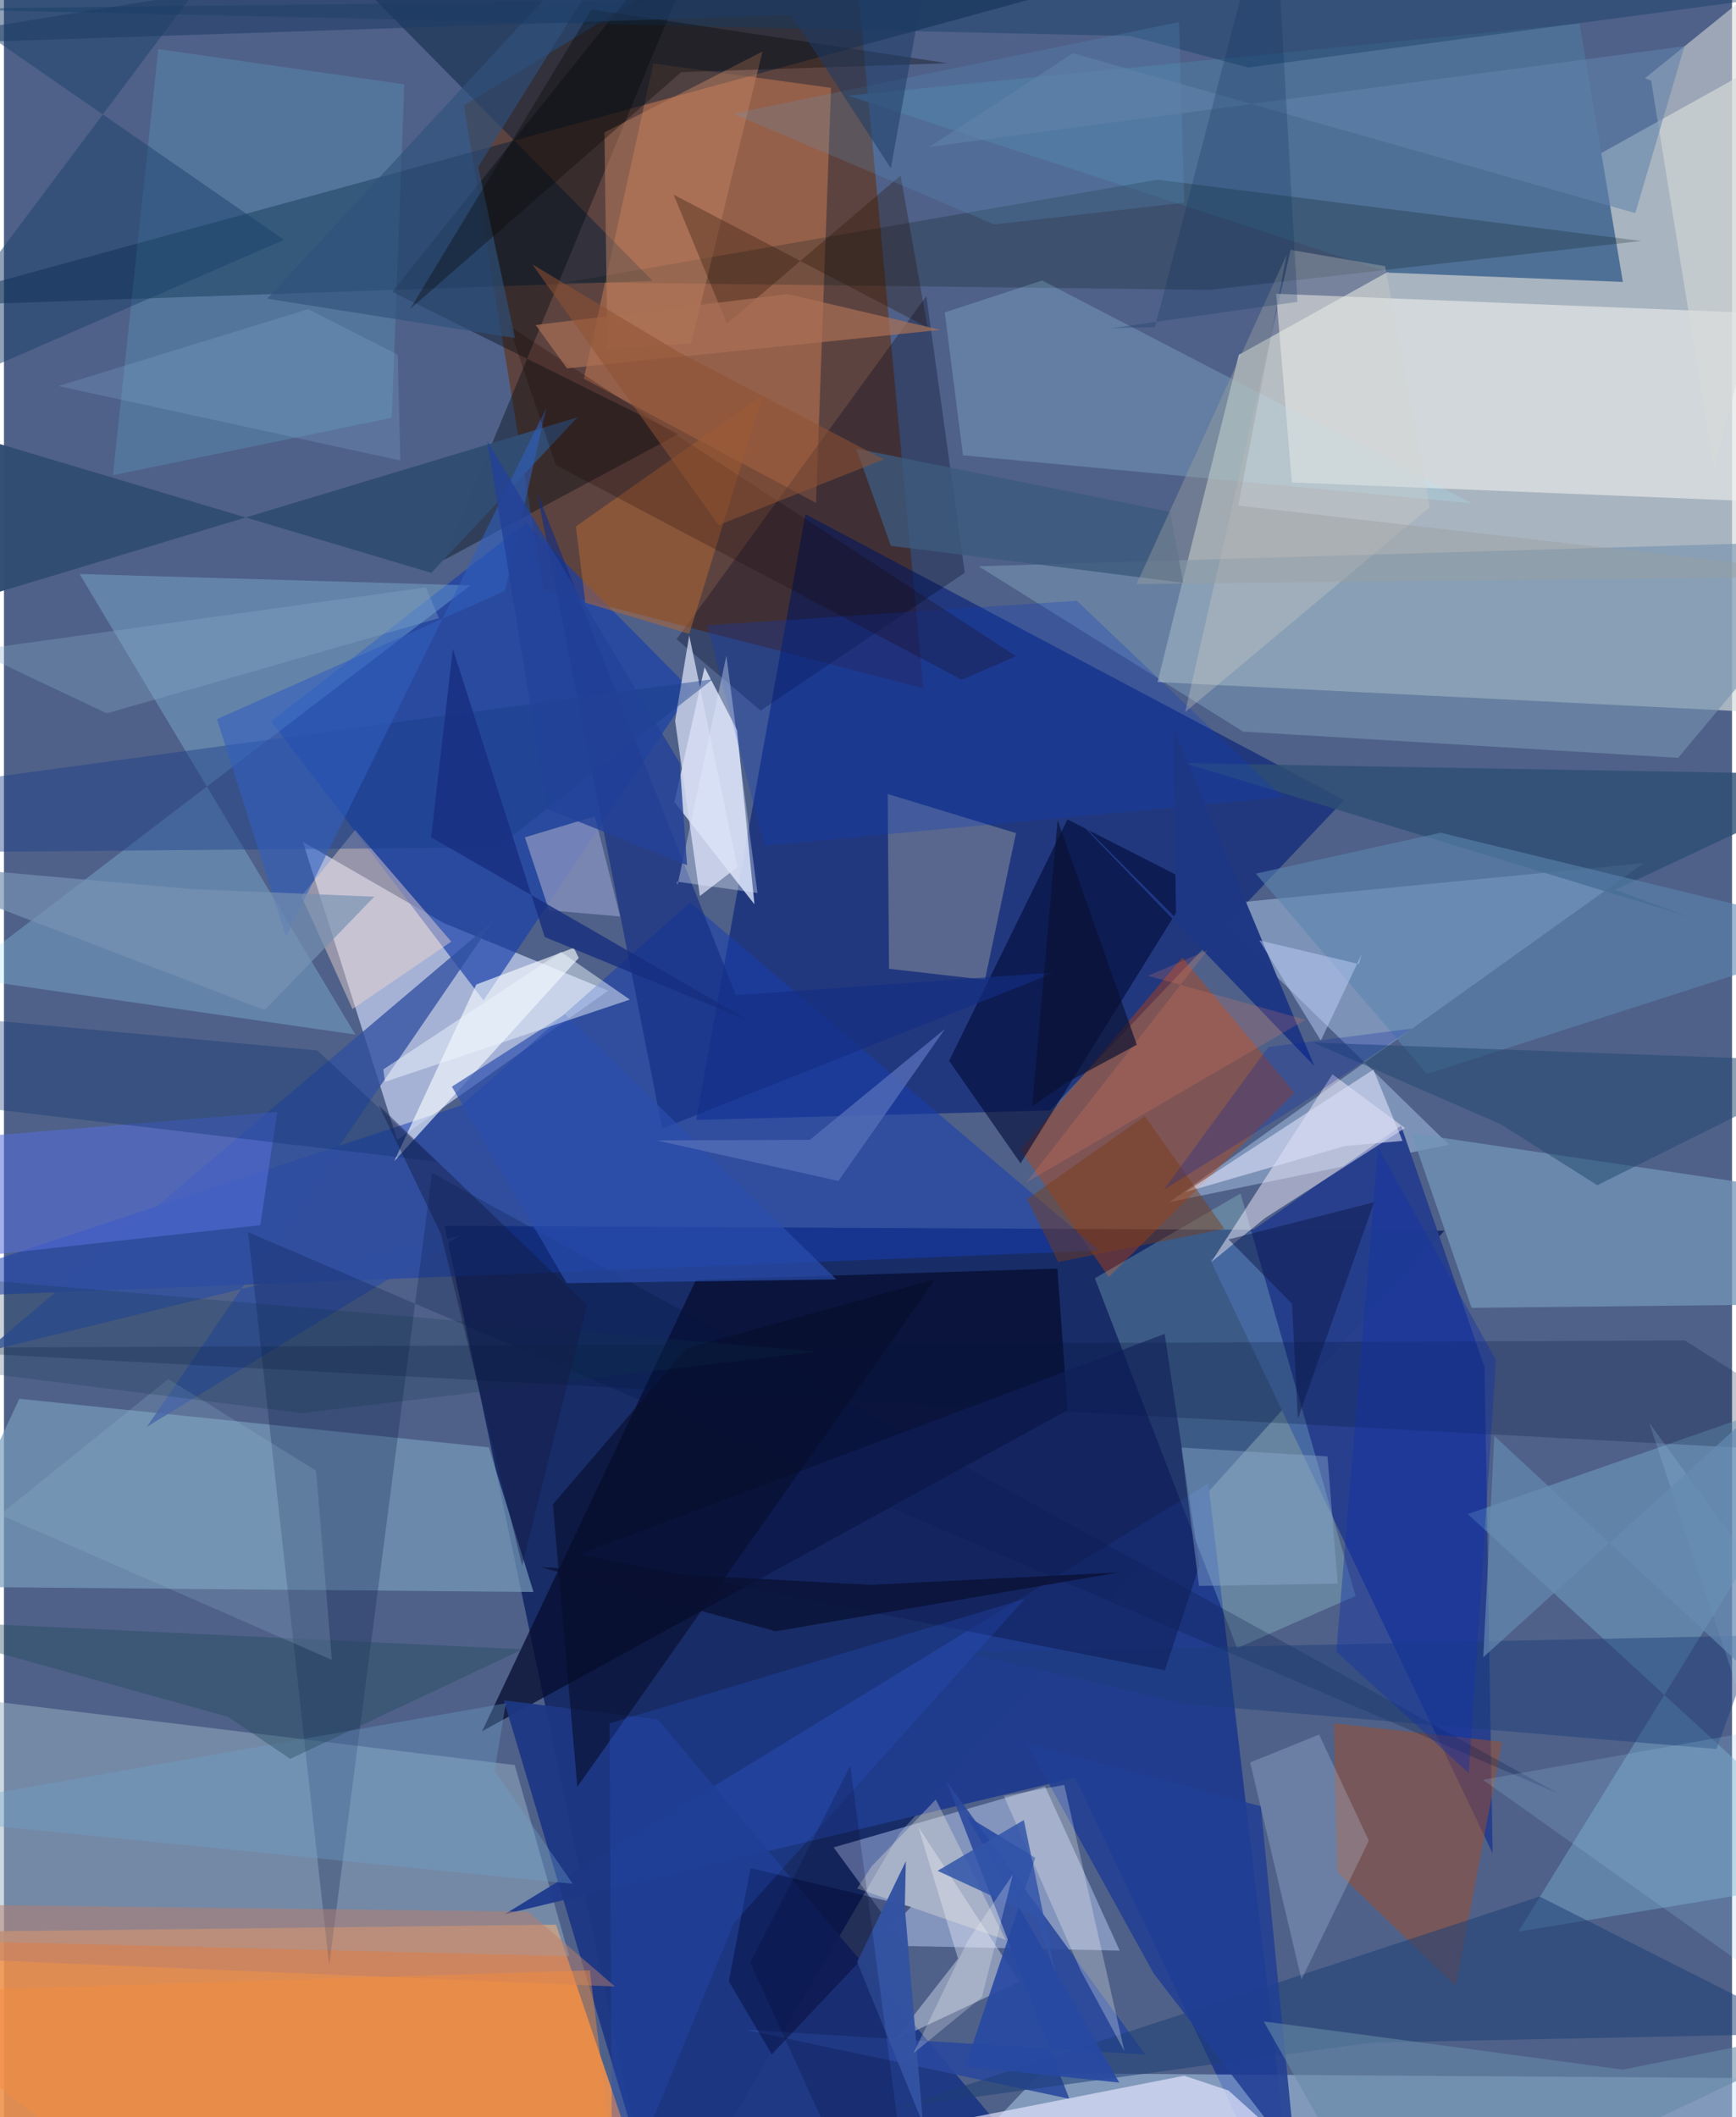 <svg xmlns="http://www.w3.org/2000/svg" width="228" height="278" viewBox="0 0 836 1024"><path fill="#4f6189" d="M0 0h836v1024H0z"/><path fill="#d3dcda" fill-opacity=".678" d="M898 4.322l-33.298 340.917-306.641-15.36 39.335-158.27z"/><path fill="#091e5e" fill-opacity=".78" d="M316.646 1086L213.162 592.89l483.676 2.379-263.459 291.28z"/><path fill="#f0914d" fill-opacity=".89" d="M-8.935 1043.298L-62 934.784l329.106-3.897L319.492 1086z"/><path fill="#643318" fill-opacity=".651" d="M222.515 50.96L407.87-62l36.894 394.912-183.722-47.746z"/><path fill="#001b76" fill-opacity=".573" d="M387.738 248.71l260.586 138.267-142.27 150.09-171.192 4.638z"/><path fill="#b5c0e2" fill-opacity=".847" d="M212.494 446.318l79.825 32.83-102.06 72.196-45.653-144.194z"/><path fill="#97b1c4" fill-opacity=".498" d="M273.46 946.12l-328.893-8.137.767-121.083 301.767 36.792z"/><path fill="#c1ddfc" fill-opacity=".4" d="M793.131 417.51l-212.644 20.574 118.562 115.57-135.206 27.75z"/><path fill="#e2e9fe" fill-opacity=".788" d="M338.936 322.714l15.743 30.444 8.376 84.2-38.718-49.455z"/><path fill="#d68457" fill-opacity=".459" d="M314.185 30.718l-33.667 152.436L392.85 243.21l7.272-200.72z"/><path fill="#f4f4f0" fill-opacity=".545" d="M623.062 233.338l-7.641-91.26L898 153.443v91.097z"/><path fill="#4f7096" d="M670.196 131.895l112.987 4.463-20.95-125.031-354.028 34.936z"/><path fill="#060e31" fill-opacity=".765" d="M231.31 837.338l103.48-218.326 174.826-5.442 4.948 68.45z"/><path fill="#203c8d" fill-opacity=".961" d="M625.855 1086l-43.219-368.509-340.365 208.325 275.91-66.026z"/><path fill="#769cba" fill-opacity=".686" d="M-34.987 767.4l291.166 2.584-21.615-69.963L7.43 676.535z"/><path fill="#193faa" fill-opacity=".671" d="M129.35 348.89l123.175-95.933 80.046 80.827-100.593 150.092z"/><path fill="#c4e4ff" fill-opacity=".427" d="M422.267 1086l471.711-58.18-52.146-22.77-340.466-2.283z"/><path fill="#c6d7ff" fill-opacity=".439" d="M436.322 941.213l-34.963-47.705 102.308-29.427 36.107 79.367z"/><path fill="#ca4202" fill-opacity=".388" d="M624.328 528.56l-89.845 89.078-42.746-61.505 78.316-93.041z"/><path fill="#001c39" fill-opacity=".467" d="M-47.242 148.32L503.66-2.248 118.598-62l195.233 197.886z"/><path fill="#183db2" fill-opacity=".525" d="M221.6 534.485l110.324-97.945 198.023 168.335L-62 628.505z"/><path fill="#263f8c" fill-opacity=".98" d="M583.656 609.422l92.232-64.952 40.39 116.84 3.907 235.097z"/><path fill="#9de0ff" fill-opacity=".275" d="M170.001 500.401L36.593 277.636l189.055 5.51-248.133 189.366z"/><path fill="#b8f9ee" fill-opacity=".227" d="M596.531 797.141l-68.787-178.885 70.477-41.01 55.613 194.67z"/><path fill="#7592ae" fill-opacity=".624" d="M599.457 353.833l-127.925-79.938L898 261.245l-88.095 105.288z"/><path fill="#1d3783" fill-opacity=".945" d="M320.456 1086L241.84 822.381l74.49 9.311L530.1 1086z"/><path fill="#79afcf" fill-opacity=".435" d="M732.634 934.27L898 906.926 708.17 732.312 898 666.102z"/><path fill="#7195b7" fill-opacity=".753" d="M898 580.413l-217.078-32.308 29.08 84.457L898 630.522z"/><path fill="#010a38" fill-opacity=".608" d="M514.504 396.324L457.24 513.079l34.567 49.586 83.91-135.141z"/><path fill="#a04e2a" fill-opacity=".494" d="M702.34 960.598l-57.335-55.257-1.634-71.826 81.384 8.949z"/><path fill="#687493" fill-opacity=".776" d="M474.584 473.873l-46.41-5.312-.645-84.541 62.067 18.931z"/><path fill="#f4eefe" fill-opacity=".49" d="M584.093 610.386l58.588-90.784 35.08 25.979-67.718 43.552z"/><path fill="#304f9f" fill-opacity=".765" d="M236.563 445.68L-9.007 653.772l229.597-56.161-151.474 92.513z"/><path fill="#77e5ff" fill-opacity=".149" d="M193.68 40.803L74.668 23.763l-21.94 206.084 134.895-27.788z"/><path fill="#29489e" fill-opacity=".882" d="M455.955 861.503l59.43 153.612-156.276-33.359L552.14 993.71z"/><path fill="#001617" fill-opacity=".231" d="M272.767 136.444l285.33-49.527 233.974 29.635-208.828 23.641z"/><path fill="#d8dcda" fill-opacity=".561" d="M827.296 226.893L796.87 39.027l-2.97-1.192L898-46.34z"/><path fill="#001842" fill-opacity=".247" d="M157.33 950.489l-39.228-354.535 634.356 271.751L207.11 567.262z"/><path fill="#000a10" fill-opacity=".392" d="M350.542-62L187.846 141.142l138.508 68.768-113.545 60.942z"/><path fill="#e3e5fe" fill-opacity=".678" d="M592.387 1011.084l-21.443-7.132L153.447 1086H675.53z"/><path fill="#000723" fill-opacity=".314" d="M325.41 309.182l120.802-165.945 18.611 133.778-98.784 66.682z"/><path fill="#b0eeff" fill-opacity=".208" d="M463.929 220.198l-8.802-69.111 47.128-15.411 207.996 107.786z"/><path fill="#1d4075" fill-opacity=".529" d="M874.197 983.533l-131.303-66.244-310.253 102.036 228.683-31.37z"/><path fill="#e2e8f6" fill-opacity=".412" d="M430.578 987.056l30.964-39.708-19.226-63.838 48.884 74.982z"/><path fill="#566edb" fill-opacity=".553" d="M-62 553.866l9.006 58.213 177.019-19.49 8.15-54.794z"/><path fill="#f7fbff" fill-opacity=".635" d="M228.516 476.165L188.832 561.6l89.228-98.268-2.385-4.908z"/><path fill="#2e4f73" fill-opacity=".8" d="M815.89 443.68l-36.342-13.307L898 374.796l-326.717-5.672z"/><path fill="#314d71" fill-opacity=".98" d="M-54.819 198.99L-62 304.298l339.486-102.46-70.744 75.251z"/><path fill="#d5dcf1" fill-opacity=".769" d="M336.637 433.384l18.18-13.988-23.298-112.065-6.83 41.27z"/><path fill="#ad6738" fill-opacity=".549" d="M331.518 306.622l35.656-115.627-90.49 63.637 4.581 36.861z"/><path fill="#838fbc" fill-opacity=".808" d="M252.023 404.983l33.802-10.157 12.27 48.436-34.407-2.996z"/><path fill="#5c86b0" fill-opacity=".584" d="M898 452.063l-202.98-49.296-89.385 19.769 82.775 96.896z"/><path fill="#132d84" fill-opacity=".647" d="M257.8 237.82l96.293 243.507 154.313-10.971-189.952 75.524z"/><path fill="#00173c" fill-opacity=".243" d="M879.124 702.302l18.876-.207-84.8-53.763-875.2 3.64z"/><path fill="#f2d8d2" fill-opacity=".439" d="M169.888 401.439l-25.966 31.995 24.69 54.604 47.802-32.61z"/><path fill="#c18260" fill-opacity=".49" d="M290.506 64.033l1.398 104.802 40.55-2.812L366.958 24.94z"/><path fill="#1a416b" fill-opacity=".486" d="M-62-20.622l168.897-2.916L-62 201.97l197.471-85.976z"/><path fill="#103dbd" fill-opacity=".29" d="M519.035 290.571l-178.804 11.881 27.658 106.577 250.912-23.47z"/><path fill="#010935" fill-opacity=".431" d="M371.461 993.632l-20.788-35.312 10.494-54.806 77.695 18.727z"/><path fill="#cce2fe" fill-opacity=".227" d="M660.297 890.271l-32.605 67.12-24.81-104.959 33.357-13.486z"/><path fill="#1f3885" fill-opacity=".996" d="M503.619 380.419l63.407 63.708-1.276-92.18 68.156 163.625z"/><path fill="#1c3e78" fill-opacity=".459" d="M465.45 799.144l106.999 25.105 255.99 21.683 20.076-54.903z"/><path fill="#101f59" fill-opacity=".596" d="M561.53 645.153L278.407 751.797l283.24 56.06 16.674-50.704z"/><path fill="#193d89" fill-opacity=".42" d="M-30.651 379.392l373.647-50.908-104.168 81.33L-62 412.454z"/><path fill="#093070" fill-opacity=".333" d="M209.284 561.863L-62 529.737l55.74-36.239 157.877 14.576z"/><path fill="#133c63" fill-opacity=".408" d="M-34.572 4.357L898-6.998 601.926 32.674 544.895 17.43z"/><path fill="#24496f" fill-opacity=".522" d="M633.38 504.244l90.682 39.485 46.754 29.506 119.723-59.567z"/><path fill="#070e2b" fill-opacity=".604" d="M450.587 618.652l-120.273 33.414-64.777 75.554 11.843 136.644z"/><path fill="#264eb6" fill-opacity=".329" d="M292.953 833.512l200.878-60.179-140.775 156.86-58.731 142.543z"/><path fill="#315fbf" fill-opacity=".584" d="M103.055 347.835l33.395 105.182L262.4 197.236l-20.02 88.534z"/><path fill="#2a4ead" fill-opacity=".675" d="M402.688 618.805l-130.455 1.822-55.545-95.047 54.674-35.074z"/><path fill="#213f94" fill-opacity=".867" d="M608.012 873.655l16.8 169.94-68.607-89.097-61.526-111.436z"/><path fill="#d9def6" fill-opacity=".612" d="M648.743 554.283l27.844-2.469-14.11-34.486-91.11 59.29z"/><path fill="#2749a3" fill-opacity=".898" d="M465.032 999.513l33.869-100.93-33.093-20.233 73.738 128.93z"/><path fill="#160000" fill-opacity=".231" d="M463.325 328.735l-196.323-103.82-22.865-67.42 245.486 159.906z"/><path fill="#7b3c17" fill-opacity=".451" d="M494.93 579.937l56.992-40.114 38.534 54.543-80.426 16.022z"/><path fill="#f9f3de" fill-opacity=".306" d="M450.82 870.34l33.796 67.929-71.876-24.883 7.029-10.735z"/><path fill="#eef6ff" fill-opacity=".478" d="M184.377 523.237l-.856-5.996 85.947-56.818 33.32 23.04z"/><path fill="#251001" fill-opacity=".302" d="M446.86 158.43L323.932 94.118l25.813 62.397 84.025-71.632z"/><path fill="#b97f6c" fill-opacity=".486" d="M-62 945.796l357.587 15.017-41.972-36.22-274.669-3.363z"/><path fill="#2f517d" fill-opacity=".643" d="M318.388-62L127.373 144.466l119.848 19.032-17.764-82.805z"/><path fill="#172e7f" fill-opacity=".796" d="M206.647 404.962l10.513-91.109L261.624 453.2l99.734 40.957z"/><path fill="#dad2cb" fill-opacity=".29" d="M689.836 245.294l-21.689-116.547-45.693-7.9-51.045 223.57z"/><path fill="#8dacce" fill-opacity=".412" d="M569.672 700.14l70.616 4.248 4.957 61.547-67.113 1.131z"/><path fill="#556eb7" fill-opacity=".773" d="M315.68 551.577l74.197-.271 65.443-53.739-51.656 73.609z"/><path fill="#ac7156" fill-opacity=".682" d="M453.052 159.56L272.37 178.166l-15.13-20.97 121.906-14.94z"/><path fill="#fffef8" fill-opacity=".263" d="M483.718 868.651l37.156 84.379 21.166 39.07-29.081-128.814z"/><path fill="#98c8e3" fill-opacity=".212" d="M895.605 988.66l-99.65-300.455L898 828.215l-182.503 32.618z"/><path fill="#0e1949" fill-opacity=".494" d="M625.969 686.215l-2.866-55.646-30.684-31.11 70.427-17.988z"/><path fill="#73a6ce" fill-opacity=".329" d="M275.181 911.133L-62 877.38l304.784-53.553-5.43 32.64z"/><path fill="#080803" fill-opacity=".337" d="M327.65 34.874l129.046-4.282-172.44-26.05-87.75 144.878z"/><path fill="#5e9dcf" fill-opacity=".2" d="M570.997 98.052l-91.952 10.517L352.777 54.98l215.708-44.313z"/><path fill="#21475b" fill-opacity=".38" d="M250.862 797.716l-112.375 52.981-30.168-20.36L-62 782.935z"/><path fill="#9dbed4" fill-opacity=".208" d="M150.999 711.299l-71.54-44.324-81.413 65.63 160.586 70.228z"/><path fill="#3254a9" fill-opacity=".843" d="M508.841 955.182l-9.539-28.328-47.652-22.018 41.737-24.536z"/><path fill="#e6edff" fill-opacity=".349" d="M325.856 428.059l-.497-1.663 39.165 5.513-15.032-114.77z"/><path fill="#1232a7" fill-opacity=".408" d="M721.815 657.842l-13.171 199.824-64.076-58.856 20.215-243.757z"/><path fill="#c5d5fe" fill-opacity=".451" d="M655.442 466.282l-48.122-11.455 29.743 48.469 19.772-41.852z"/><path fill="#7792b1" fill-opacity=".682" d="M179.148 433.699l-88.346-3.686L-62 416.436l188.136 72.138z"/><path fill="#6183aa" fill-opacity=".569" d="M447.674 71.047l365.333-48.71-23.819 80.733-272.03-77.299z"/><path fill="#3c5a7d" fill-opacity=".804" d="M570.45 281.868l-141.38-17.881-16.745-46.996 151.878 30.625z"/><path fill="#82add3" fill-opacity=".259" d="M26.352 186.716l120.841-37.19 43.303 22.01 1.263 51.176z"/><path fill="#6589a7" fill-opacity=".584" d="M898 978.084l-114.83 22.907-173.735-23.301L670.589 1086z"/><path fill="#091031" fill-opacity=".729" d="M373.333 789.002l-113.582-31.01 159.43 8.565 120.408-6.05z"/><path fill="#88acc9" fill-opacity=".325" d="M210.405 298.971l-6.364-14.855-218.732 30.43 64.397 30.467z"/><path fill="#fc8161" fill-opacity=".196" d="M494.543 571.923l135.054-78.703-76.113-21.27 28.806-12.373z"/><path fill="#668ab2" fill-opacity=".682" d="M898 636.257L715.658 801.54l5.344-107.023 156.983 145.9z"/><path fill="#905232" fill-opacity=".545" d="M425.634 222.16l-79.938 31.827-90.074-126.104 70.918 42.477z"/><path fill="#1e3c65" fill-opacity=".545" d="M380.817 7.294L-62 21.926 454.946-62l-25.9 143.42z"/><path fill="#0b1132" fill-opacity=".663" d="M513.637 523.867l-16.222 11.303 12.312-138.576 38.325 108.714z"/><path fill="#3353a1" fill-opacity=".984" d="M444.622 1027.357l-8.817-105.048.504-22.08-23.542 48.686z"/><path fill="#9b9e9e" fill-opacity=".424" d="M547.919 282.49l72.679-159.424-23.5 121.478 297.94 34.143z"/><path fill="#fcfefd" fill-opacity=".243" d="M440.018 993.046l26.091-54.116 21.931-32.196-14.912 59.174z"/><path fill="#10324c" fill-opacity=".22" d="M392.912 653.753L144.11 683.507-62 657.42l56.539-37.95z"/><path fill="#131b44" fill-opacity=".431" d="M211.452 596.978l39.243 160.268 31.363-125.876-100.747-96.815z"/><path fill="#f58c3e" fill-opacity=".443" d="M297.448 1067.298l-14.028-114.31L-62 963.91 97.783 1086z"/><path fill="#002959" fill-opacity=".22" d="M614.095-62l11.661 207.991-90.546 12.803 21.597-.588z"/><path fill="#000025" fill-opacity=".192" d="M409.42 854.053l-48.34 95.334L423.487 1086l13.31-26.57z"/><path fill="#234299" fill-opacity=".812" d="M233.781 213.353l93.126 155.62 3.555 49.507-67.591-27.174z"/><path fill="#0523a4" fill-opacity=".251" d="M611.69 506.407l69.469-8.928-53.764 36.543-66.278 41.39z"/></svg>